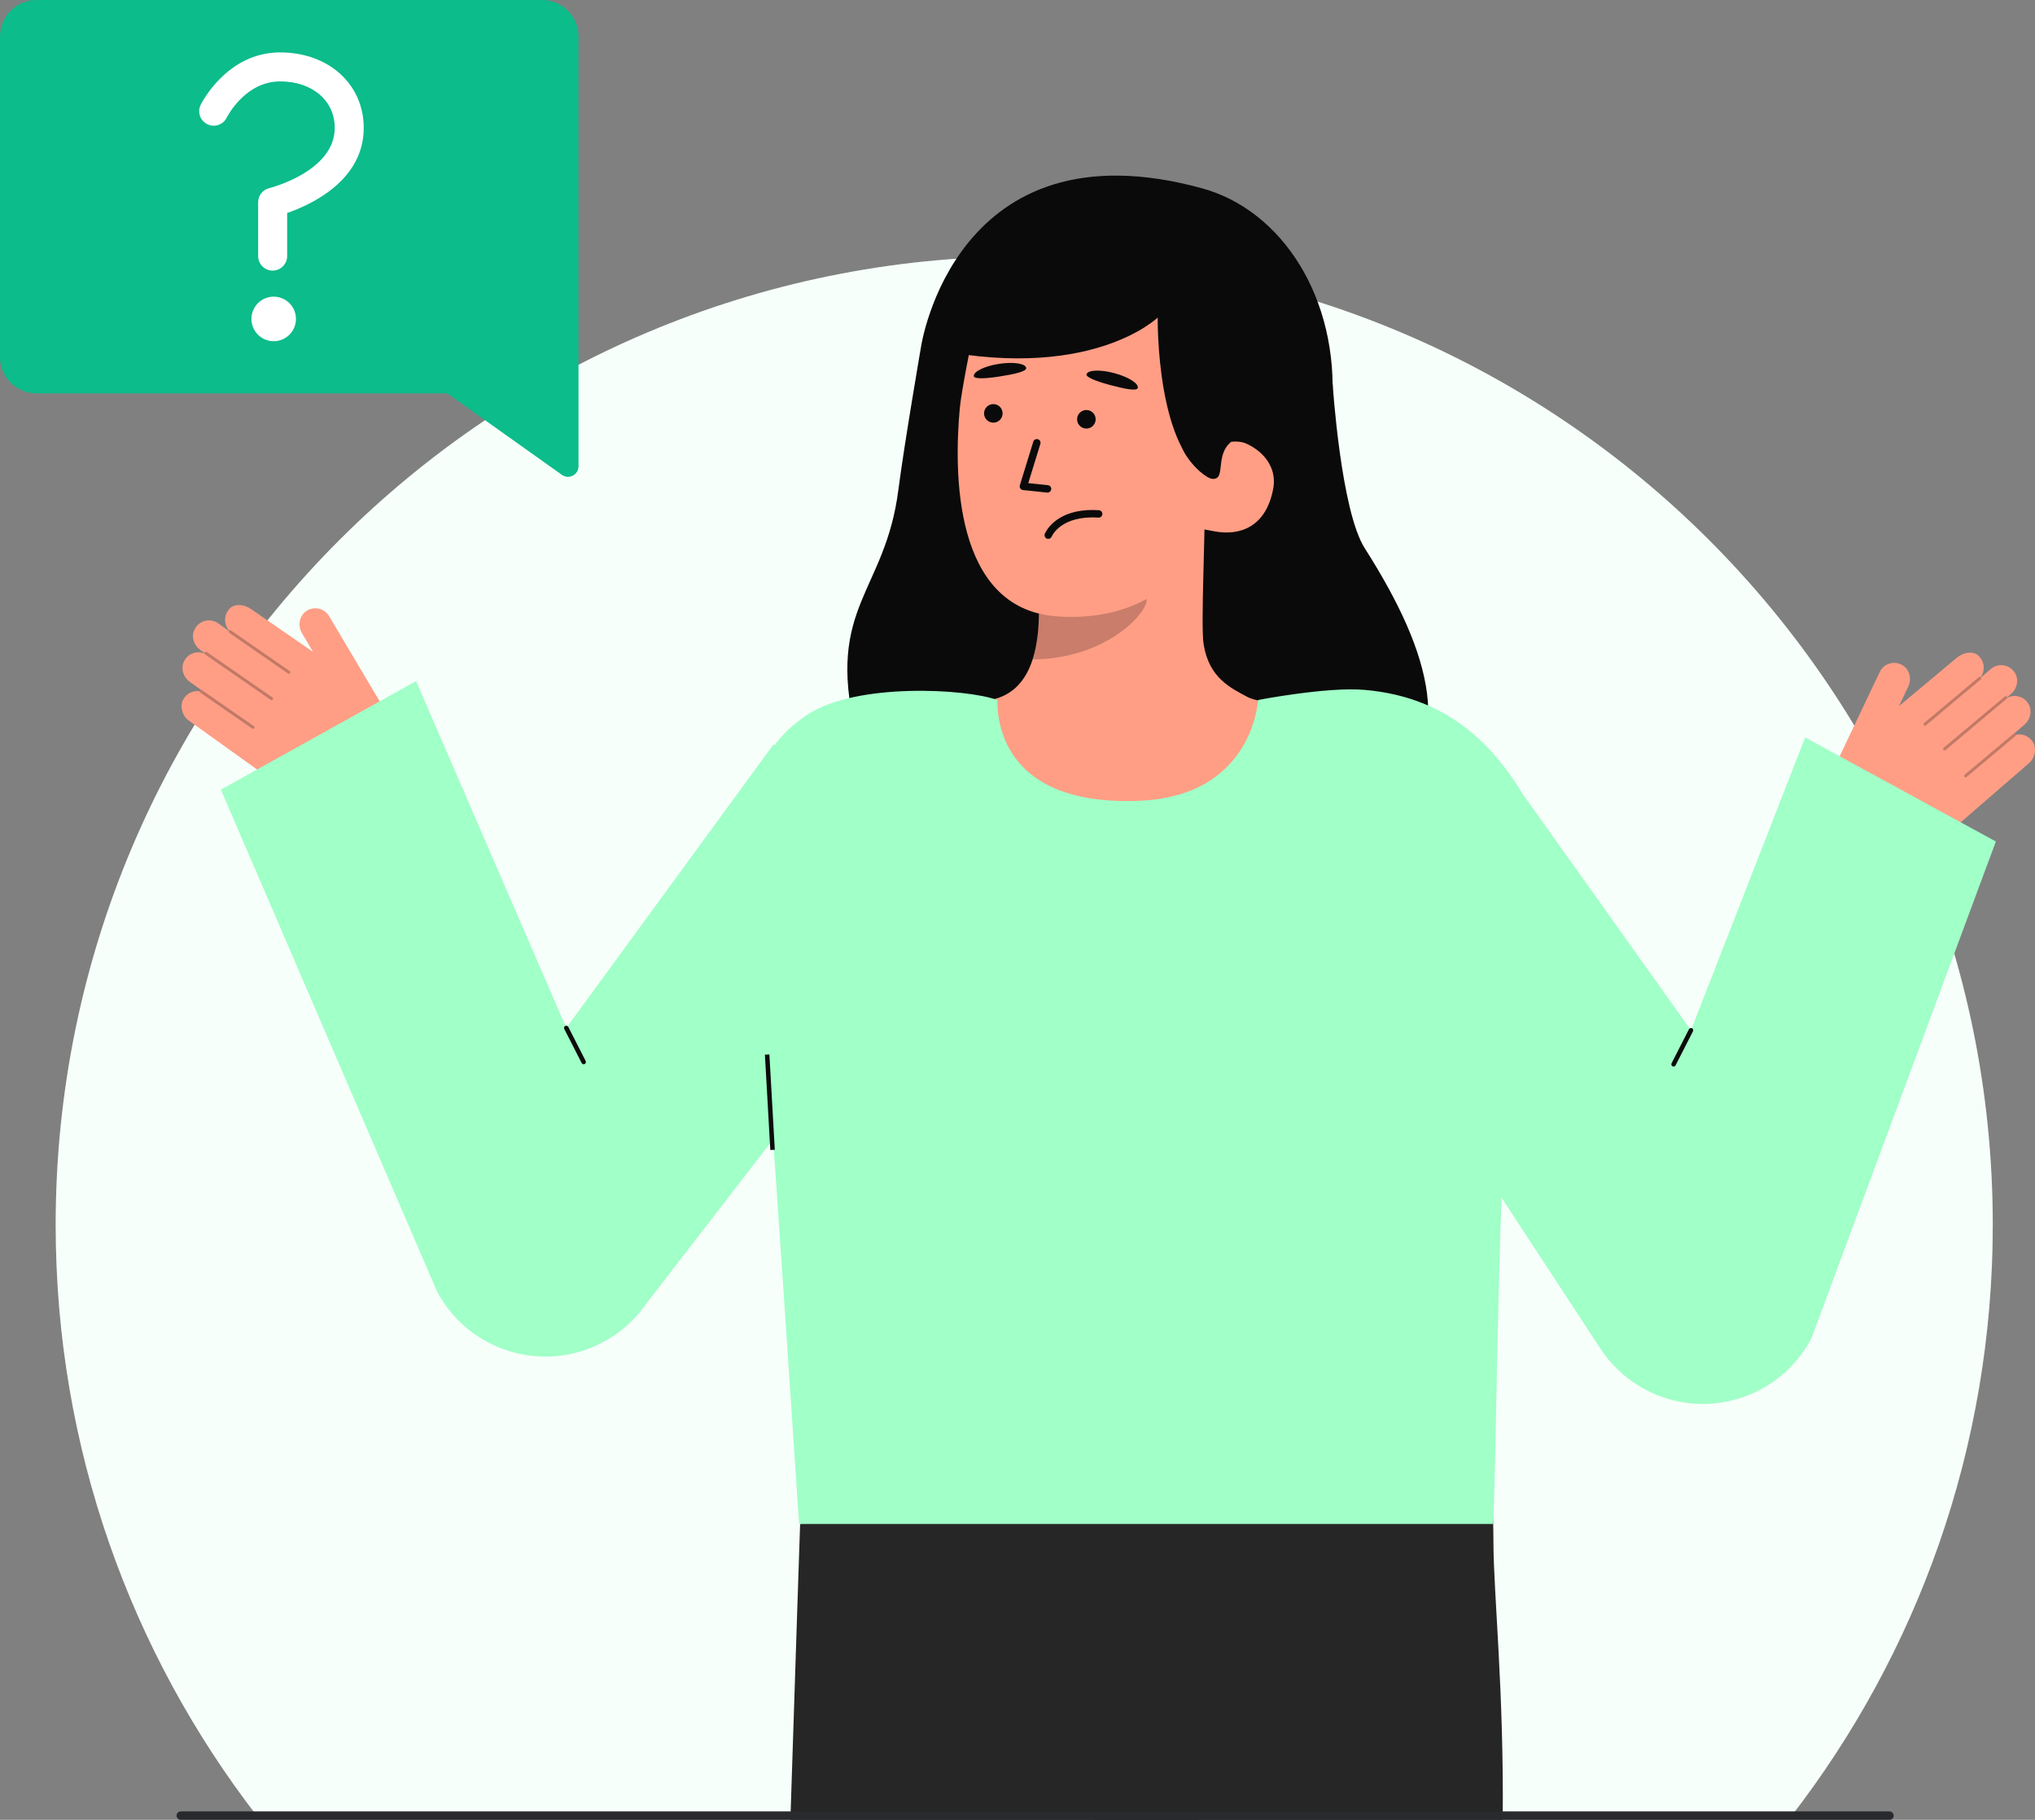 <svg id="Layer_2" data-name="Layer 2" xmlns="http://www.w3.org/2000/svg" viewBox="0 0 572.826 512.288" style="width: 100%; height: 100%;">
  <rect x="0" y="0" width="572.826" height="512.288" fill="#808080" stroke="none"/>
  <g id="Layer_2-2" data-name="Layer 2">
    <g>
      <path d="m560.939,344.804c0,62.745-21.199,120.539-56.823,166.609H72.494c-35.624-46.07-56.823-103.864-56.823-166.609,0-150.573,122.067-272.628,272.64-272.628s272.628,122.055,272.628,272.628Z" fill="#fff"></path>
      <path d="m560.939,344.804c0,62.745-21.199,120.539-56.823,166.609H72.494c-35.624-46.07-56.823-103.864-56.823-166.609,0-150.573,122.067-272.628,272.64-272.628s272.628,122.055,272.628,272.628Z" fill="#a1ffc8" opacity=".1"></path>
      <g>
        <g>
          <path d="m375.134,108.167s2.294,35.582,9.017,46.149c19.355,30.42,25.259,54.378,6.44,72.606-18.819,18.228-140.177,19.884-149.85-21.43-8.144-34.782,8.423-38.724,12.132-67.537,1.678-13.037,6.393-40.389,6.393-40.389" fill="#0a0a0a"></path>
          <path id="sk" d="m271.636,198.887c.21-.027,2.534,38.549,47.349,35.186,31.025-2.324,42.086-35.24,42.797-35.24-3.345-.711-8.978-1.745-10.463-2.538-4.885-2.625-10.93-5.356-12.505-14.843-.908-5.468.632-33.442.158-38.974l-47.623,10.629c.665,11.684,5.323,38.772-11.001,43.566-2.716.793-5.642,1.522-8.713,2.215Z" fill="#ff9e85"></path>
          <path id="sh" d="m290.682,185.602c.675-2.153,1.076-4.025,1.433-7.391.638-6.019.298-11.553-.311-17.191,9.621-1.281,18.857-5.327,26.32-11.531.884,3.266,5.748,17.535,4.401,20.639-2.545,5.867-14.506,15.474-31.843,15.474Z" fill="#0c0c0c" opacity=".22"></path>
          <path d="m296.994,173.461c18.795,1.604,38.948-6.203,43.691-31.263l8.331-22.601c4.743-25.06-4.575-47.866-28.17-52.332h0c-23.595-4.465-42.548,3.335-47.291,28.395,0,0-2.927,14.338-3.378,19.188-1.701,18.289-1.701,56.178,26.817,58.613Z" fill="#ff9e85"></path>
          <path id="e1_eb" d="m274.117,105.9c.087.813,3.147.728,7.218.088,4.072-.64,7.677-1.399,7.527-2.406-.19-1.272-3.662-1.781-7.734-1.141-4.072.64-7.147,2.181-7.011,3.459Z" fill="#0a0a0a"></path>
          <path d="m367.892,127.478l-26.566,7.329c-16.019-6.482-15.449-45.421-15.449-45.421,0,0-19.458,18.965-66.611,8.178,0,0,9.455-63.67,79.117-44.549,22.462,6.166,38.584,30.891,36.575,61.143-1.407,21.2-7.066,13.318-7.066,13.318Z" fill="#0a0a0a"></path>
          <path d="m341.826,149.566c7.171,1.357,14.554-1.191,16.567-11.991,1.338-7.174-4.482-12.619-11.653-13.976l-4.604,4.105-6.475,20.695,6.165,1.167Z" fill="#ff9e85"></path>
          <g>
            <circle id="e1_eye" cx="279.608" cy="116.366" r="2.612" fill="#0a0a0a"></circle>
            <g id="e1_n">
              <path d="m294.871,138.668c.529,0,.982-.399,1.038-.936.06-.574-.356-1.088-.931-1.148l-5.533-.579,3.406-11.053c.169-.552-.14-1.136-.692-1.306-.551-.169-1.136.139-1.306.691l-3.779,12.267c-.092.299-.045.623.128.884s.452.431.763.463l6.798.711c.037.004.073.006.109.006Z" fill="#0a0a0a"></path>
            </g>
            <g id="e1_m">
              <path d="m306.172,143.597c-9.457.515-11.96,6.383-12.072,6.658-.217.535.04,1.144.574,1.362.531.217,1.138-.038,1.359-.568.105-.249,2.687-6.019,13.161-5.342.588.04,1.074-.4,1.111-.975.037-.576-.4-1.073-.975-1.11-1.13-.073-2.182-.077-3.158-.024Z" fill="#0a0a0a"></path>
            </g>
            <path id="e1_eb-2" data-name="e1_eb" d="m305.843,105.353c-.251.778,2.58,1.942,6.562,3.009s7.585,1.836,7.856.854c.342-1.24-2.625-3.114-6.606-4.181-3.981-1.067-7.417-.907-7.811.317Z" fill="#0a0a0a"></path>
            <circle id="e1_eye-2" data-name="e1_eye" cx="305.801" cy="118.031" r="2.612" fill="#0a0a0a"></circle>
          </g>
          <path d="m337.583,114.044c.027,2.198-5.516,10.1-4.747,12.16,1.213,3.249,6.271,8.486,8.489,8.602,3.906.205.521-6.69,5.286-10.466.764-.064,1.547-.074,2.336.03,3.172.377,5.906,1.96,7.798,4.236l-.328-9.966" fill="#0a0a0a"></path>
        </g>
        <g>
          <path d="m422.995,512.288h-114.671l-6.881-91.523,117.448,4.133s1.421-10.671,1.492,9.557c.047,14.034,2.978,41.853,2.611,77.833Z" fill="#262626"></path>
          <path d="m350.024,415.506c-.107,2.179-.225,4.37-.367,6.549-1.836,30.366-6.016,60.542-12.554,90.233h-114.618c1.492-46.472,2.736-83.281,2.736-83.281l76.222-8.243,4.571-.497,44.009-4.761Z" fill="#262626"></path>
        </g>
        <g>
          <g>
            <path d="m51.529,197.002c.92-1.804,2.795-2.661,4.599-2.435,0-.081.002-.165.051-.236.09-.124.229-.16.369-.15l-3.119-2.236c-1.885-1.351-2.655-3.918-1.544-5.954,1.152-2.112,3.639-2.875,5.7-2.017-.008-.044.022-.086.028-.132l-1.282-.919c-1.773-1.271-2.539-3.636-1.625-5.617,1.231-2.666,4.483-3.436,6.745-1.814l2.958,2.12c.009-.017,0-.038.012-.054.013-.022.044-.022.061-.04-1.368-1.541-1.548-3.872-.297-5.617,1.396-2.246,4.619-1.787,6.531-.417l17.407,12.024-3.111-5.238c-1.248-2.1-.793-4.917,1.239-6.273,2.167-1.446,5.075-.766,6.388,1.445l16.988,28.6c4.144,6.976,1.986,15.983-4.869,20.324h0c-7.822,4.953-17.867,4.665-25.392-.729l-26.287-18.842c-1.734-1.243-2.519-3.893-1.55-5.793Z" fill="#ff9e85"></path>
            <g fill="none" opacity=".25">
              <path d="m81.64,189.496c-.133.182-.388.226-.574.097l-16.539-11.456c-.189-.131-.236-.39-.105-.579.109-.187.391-.236.579-.105l16.539,11.456c.189.131.236.39.105.579l-.006.008Z" fill="#0c0c0c"></path>
            </g>
            <g fill="none" opacity=".25">
              <path d="m76.789,196.93c-.133.182-.388.226-.574.097l-18.458-12.784c-.189-.131-.236-.39-.105-.579.121-.172.39-.236.579-.105l18.458,12.784c.189.131.236.39.105.579l-.006.008Z" fill="#0c0c0c"></path>
            </g>
            <g fill="none" opacity=".25">
              <path d="m71.581,205.011c-.133.182-.388.226-.574.097l-14.724-10.198c-.189-.131-.236-.39-.105-.579.136-.188.39-.236.579-.105l14.724,10.198c.189.131.236.39.105.579l-.006.008Z" fill="#0c0c0c"></path>
            </g>
          </g>
          <path d="m117.118,191.726l42.285,97.645,58.341-79.847,50.555,45.579-86.336,111.814-.566.796c-3.011,4.135-6.991,7.661-11.824,10.203-16.867,8.87-37.731,2.388-46.601-14.479l-60.803-141.151,54.95-30.559Z" fill="#a1ffc8"></path>
          <path d="m164.294,299.588c.098,0,.196-.022.288-.069.312-.158.436-.541.276-.853l-4.891-9.584c-.158-.312-.542-.434-.853-.276-.312.158-.436.541-.276.853l4.891,9.584c.111.219.334.345.564.345Z" fill="#0c0c0c"></path>
          <path d="m215.119,285.855c1.439,16.9,8.436,122.334,9.819,143.15h195.347c1.077-18.774,1.174-100.868,5.258-137.581,3.898-35.033,11.545-52.573,5.939-62.93-9.16-16.927-22.313-32.193-47.534-34.304-10.48-.877-29.818,2.862-29.818,2.862,0,0-1.327,26.848-32.973,28.342-43.079,2.032-40.216-28.269-40.416-28.342-8.88-3.247-39.789-4.899-53.402,4.09-25.968,17.148-15.273,48.901-12.22,84.714Z" fill="#a1ffc8"></path>
          <rect x="216.07" y="296.838" width="1.267" height="26.88" transform="translate(-17.232 12.777) rotate(-3.248)" fill="#0c0c0c"></rect>
          <g>
            <path d="m572.218,208.849c-1.082-1.712-3.028-2.392-4.803-2.001-.008-.081-.017-.164-.073-.231-.101-.116-.243-.138-.382-.116l2.9-2.513c1.753-1.519,2.283-4.146.989-6.071-1.342-1.996-3.888-2.527-5.862-1.483.004-.045-.03-.084-.04-.128l1.191-1.033c1.649-1.429,2.194-3.854,1.101-5.743-1.471-2.541-4.78-3.008-6.884-1.185l-2.75,2.383c-.01-.017-.004-.038-.017-.053-.015-.021-.045-.018-.064-.034,1.221-1.661,1.185-3.998-.221-5.621-1.597-2.108-4.764-1.354-6.541.187l-16.226,13.576,2.616-5.502c1.049-2.206.337-4.969-1.812-6.132-2.291-1.24-5.124-.295-6.228,2.028l-14.282,30.043c-3.484,7.328-.506,16.098,6.72,19.789h0c8.245,4.212,18.221,2.999,25.217-3.064l24.44-21.183c1.612-1.397,2.15-4.108,1.01-5.911Z" fill="#ff9e85"></path>
            <g fill="none" opacity=".25">
              <path d="m541.544,204.148c.149.169.407.19.58.044l15.414-12.93c.176-.148.199-.41.051-.587-.126-.177-.411-.199-.587-.051l-15.414,12.93c-.176.148-.199.41-.051.587l.006.007Z" fill="#0c0c0c"></path>
            </g>
            <g fill="none" opacity=".25">
              <path d="m547.059,211.103c.149.169.407.19.58.044l17.202-14.43c.176-.148.199-.41.051-.587-.136-.16-.41-.199-.587-.051l-17.202,14.43c-.176.148-.199.41-.051.587l.006.007Z" fill="#0c0c0c"></path>
            </g>
            <g fill="none" opacity=".25">
              <path d="m552.989,218.671c.149.169.407.19.58.044l13.722-11.51c.176-.148.199-.41.051-.587-.153-.175-.41-.199-.587-.051l-13.722,11.51c-.176.148-.199.41-.051.587l.006.007Z" fill="#0c0c0c"></path>
            </g>
          </g>
          <path d="m508.127,207.589l-32.144,82.434-46.933-65.904-50.555,45.579,72.393,110.546.566.796c3.011,4.135,6.991,7.661,11.824,10.203,16.867,8.87,37.731,2.388,46.601-14.479l51.93-139.883-53.682-29.291Z" fill="#a1ffc8"></path>
          <path d="m471.092,300.24c-.098,0-.196-.022-.288-.069-.312-.158-.436-.541-.276-.853l4.891-9.584c.158-.312.542-.434.853-.276.312.158.436.541.276.853l-4.891,9.584c-.111.219-.334.345-.564.345Z" fill="#0c0c0c"></path>
        </g>
      </g>
      <path d="m531.864,512.282H50.881c-.654,0-1.184-.531-1.184-1.184s.53-1.184,1.184-1.184h480.982c.654,0,1.184.531,1.184,1.184s-.53,1.184-1.184,1.184Z" fill="#292a2e"></path>
      <g>
        <path d="m162.841,131.272V10.245C162.841,4.587,158.254,0,152.596,0H10.245C4.587,0,0,4.587,0,10.245v90.241c0,5.658,4.587,10.245,10.245,10.245h115.671s32.262,22.945,32.262,22.945c1.954,1.39,4.662-.007,4.662-2.405Z" fill="#0cbc8b"></path>
        <g>
          <circle cx="77.039" cy="89.78" r="6.27" fill="#fff"></circle>
          <path d="m76.747,76.172c-2.254,0-4.081-1.827-4.081-4.081v-15.16c0-1.885,1.291-3.525,3.124-3.967.177-.044,18.436-4.665,18.436-16.952,0-7.71-6.32-13.095-15.371-13.095-9.8,0-14.838,9.797-15.047,10.214-1.01,2.007-3.455,2.83-5.468,1.829-2.012-1.001-2.841-3.432-1.848-5.448.296-.602,7.433-14.757,22.364-14.757,13.636,0,23.533,8.94,23.533,21.258,0,14.845-14.895,21.645-21.559,23.943v12.136c0,2.254-1.827,4.081-4.081,4.081Z" fill="#fff"></path>
        </g>
      </g>
    </g>
  </g>
</svg>